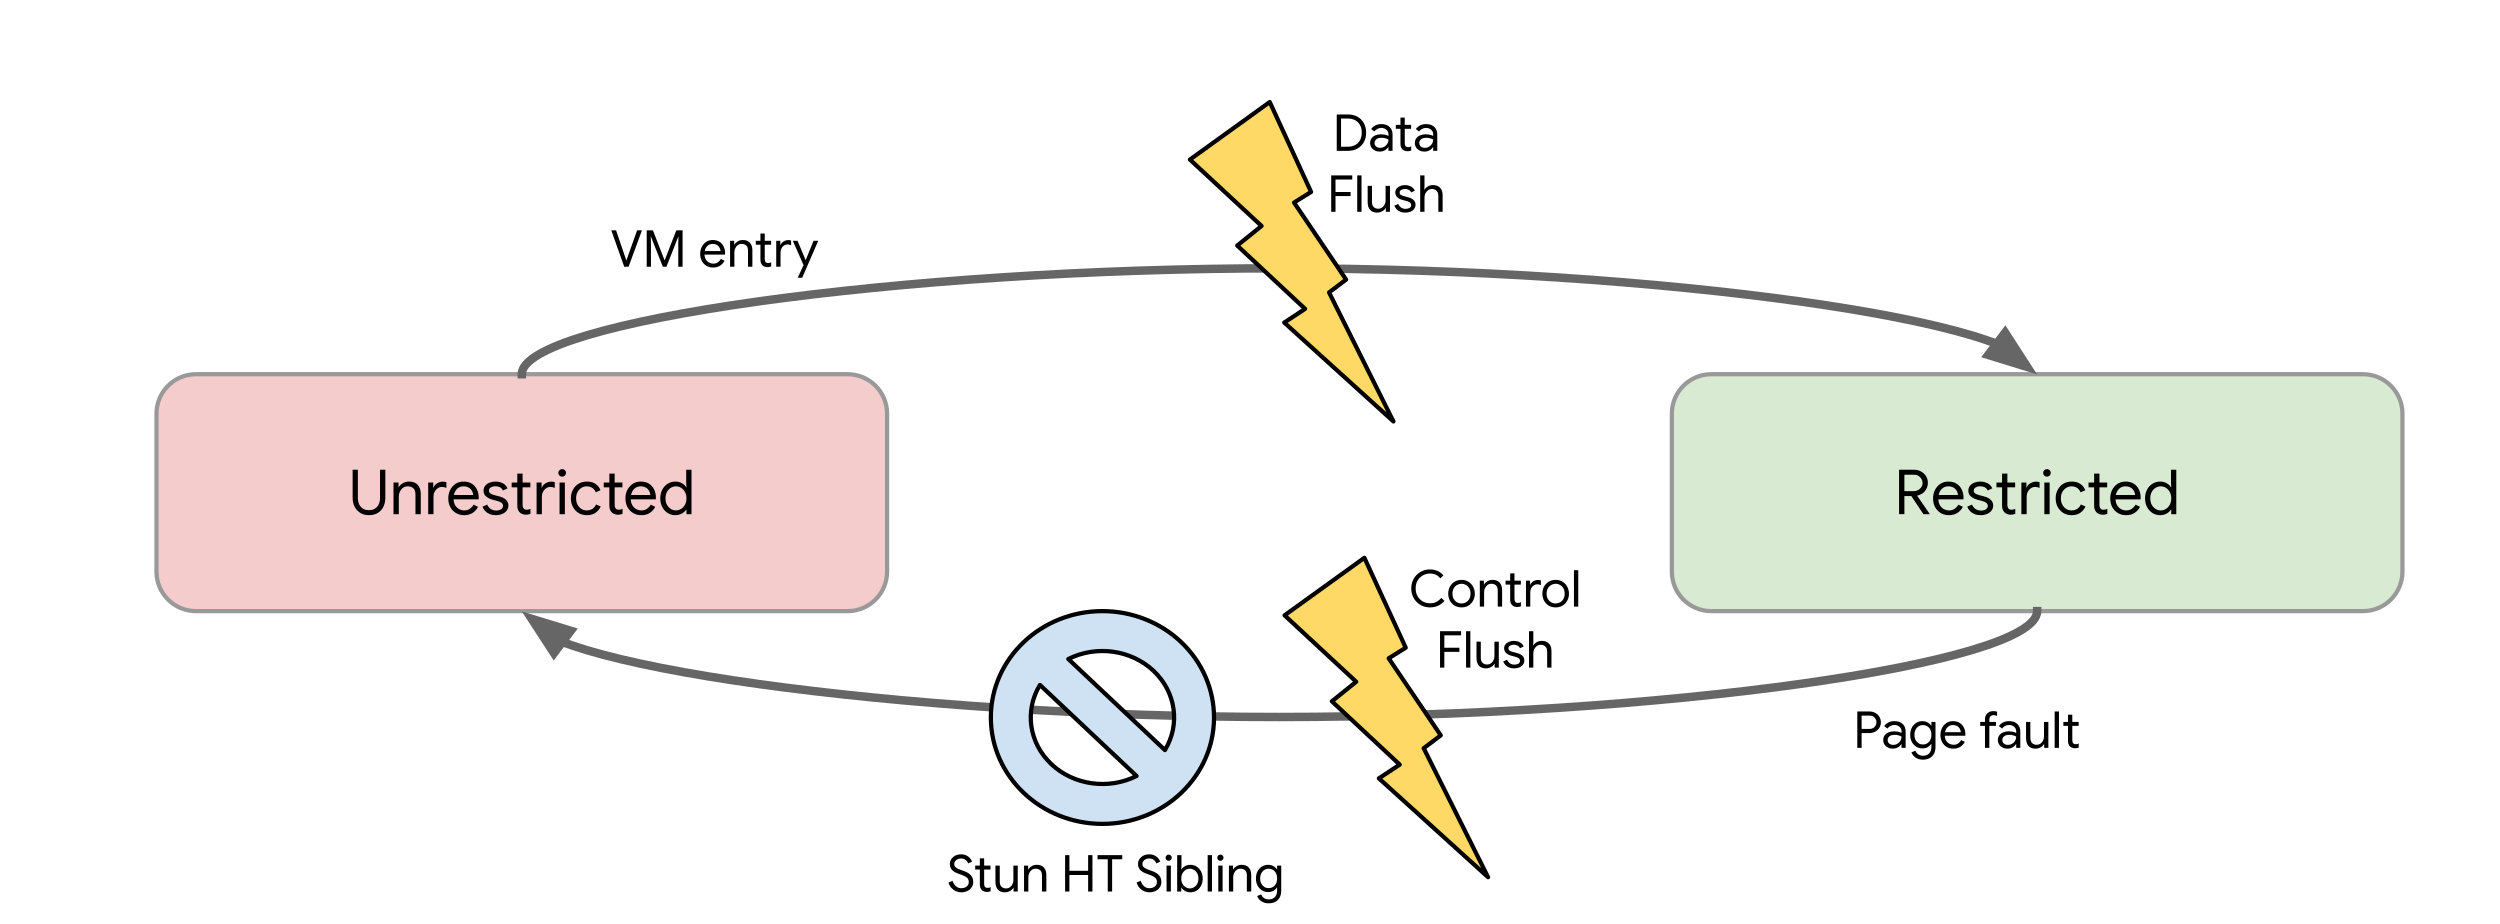 <?xml version="1.0"?>
<svg xmlns:xlink="http://www.w3.org/1999/xlink" xmlns="http://www.w3.org/2000/svg" version="1.1" viewBox="0.0 0.0 590.273 218.144" fill="none" stroke="none" stroke-linecap="square" stroke-miterlimit="10">
  <clipPath id="p.0">
    <path d="m0 0l590.273 0l0 218.144l-590.273 0l0 -218.144z" clip-rule="nonzero"/>
  </clipPath>
  <g clip-path="url(#p.0)">
    <path fill="#000000" fill-opacity="0.0" d="m0 0l590.273 0l0 218.144l-590.273 0z" fill-rule="evenodd"/>
    <path fill="#d9ead3" d="m394.738 97.677l0 0c0 -5.149 4.174 -9.323 9.323 -9.323l153.858 0c2.473 0 4.844 0.982 6.592 2.731c1.748 1.748 2.731 4.12 2.731 6.592l0 37.291c0 5.149 -4.174 9.323 -9.323 9.323l-153.858 0c-5.149 0 -9.323 -4.174 -9.323 -9.323z" fill-rule="evenodd"/>
    <path stroke="#999999" stroke-width="1.0" stroke-linejoin="round" stroke-linecap="butt" d="m394.738 97.677l0 0c0 -5.149 4.174 -9.323 9.323 -9.323l153.858 0c2.473 0 4.844 0.982 6.592 2.731c1.748 1.748 2.731 4.12 2.731 6.592l0 37.291c0 5.149 -4.174 9.323 -9.323 9.323l-153.858 0c-5.149 0 -9.323 -4.174 -9.323 -9.323z" fill-rule="evenodd"/>
    <path fill="#000000" d="m448.392 121.403l0 -10.5l3.547 0q0.875 0 1.609 0.406q0.75 0.391 1.188 1.094q0.453 0.688 0.453 1.609q0 0.562 -0.203 1.109q-0.203 0.547 -0.641 1.0q-0.422 0.453 -1.094 0.734q-0.672 0.266 -1.594 0.266l-2.609 0l0 -1.156l2.812 0q0.547 0 1.016 -0.25q0.469 -0.25 0.766 -0.688q0.297 -0.438 0.297 -1.016q0 -0.469 -0.25 -0.906q-0.234 -0.438 -0.688 -0.719q-0.438 -0.297 -1.047 -0.297l-2.312 0l0 9.312l-1.25 0zm2.531 -4.812l1.375 -0.062l3.312 4.812l0 0.062l-1.469 0l-3.219 -4.812zm9.209 5.047q-1.078 0 -1.922 -0.516q-0.844 -0.516 -1.328 -1.406q-0.469 -0.891 -0.469 -2.031q0 -1.078 0.438 -1.984q0.453 -0.906 1.266 -1.453q0.812 -0.547 1.922 -0.547q1.109 0 1.906 0.484q0.797 0.484 1.219 1.359q0.438 0.859 0.438 1.969q0 0.109 -0.016 0.219q0 0.094 0 0.172l-6.438 0l0 -1.031l5.141 0q-0.016 -0.312 -0.141 -0.672q-0.125 -0.359 -0.406 -0.672q-0.266 -0.312 -0.688 -0.5q-0.406 -0.203 -1.016 -0.203q-0.734 0 -1.281 0.375q-0.531 0.375 -0.812 1.016q-0.281 0.641 -0.281 1.469q0 0.953 0.359 1.578q0.359 0.625 0.938 0.938q0.594 0.312 1.219 0.312q0.812 0 1.344 -0.391q0.547 -0.391 0.875 -0.969l1.047 0.516q-0.438 0.859 -1.266 1.422q-0.812 0.547 -2.047 0.547zm7.503 0q-0.828 0 -1.469 -0.266q-0.641 -0.281 -1.062 -0.734q-0.406 -0.469 -0.625 -1.0l1.125 -0.5q0.281 0.672 0.844 1.047q0.562 0.359 1.281 0.359q0.688 0 1.141 -0.281q0.469 -0.281 0.469 -0.828q0 -0.328 -0.188 -0.547q-0.188 -0.234 -0.562 -0.391q-0.359 -0.172 -0.891 -0.297l-0.906 -0.234q-0.531 -0.156 -1.0 -0.422q-0.469 -0.266 -0.766 -0.672q-0.281 -0.422 -0.281 -1.031q0 -0.672 0.391 -1.156q0.406 -0.484 1.047 -0.734q0.656 -0.25 1.375 -0.25q0.656 0 1.219 0.188q0.562 0.172 0.984 0.531q0.422 0.359 0.641 0.891l-1.078 0.5q-0.281 -0.562 -0.75 -0.781q-0.469 -0.219 -1.031 -0.219q-0.625 0 -1.078 0.281q-0.453 0.266 -0.453 0.734q0 0.469 0.375 0.703q0.375 0.234 0.922 0.375l1.078 0.281q1.094 0.281 1.656 0.828q0.562 0.547 0.562 1.344q0 0.703 -0.406 1.219q-0.391 0.5 -1.062 0.781q-0.672 0.281 -1.5 0.281zm3.747 -6.578l0 -1.125l1.406 0l0 1.125l-1.406 0zm3.406 6.469q-0.938 0 -1.516 -0.562q-0.562 -0.578 -0.562 -1.531l0 -7.609l1.25 0l0 7.312q0 0.625 0.25 0.922q0.25 0.297 0.766 0.297q0.234 0 0.438 -0.062q0.219 -0.062 0.406 -0.188l0 1.219q-0.234 0.094 -0.484 0.141q-0.25 0.062 -0.547 0.062zm-0.906 -6.469l0 -1.125l1.906 0l0 1.125l-1.906 0zm3.382 6.344l0 -7.469l1.188 0l0 1.203l0.062 0q0.141 -0.438 0.484 -0.75q0.344 -0.312 0.797 -0.484q0.453 -0.188 0.891 -0.188q0.328 0 0.516 0.031q0.203 0.031 0.359 0.109l0 1.344q-0.234 -0.109 -0.516 -0.172q-0.266 -0.062 -0.547 -0.062q-0.531 0 -0.984 0.312q-0.453 0.312 -0.734 0.828q-0.266 0.5 -0.266 1.125l0 4.172l-1.25 0zm5.423 0l0 -7.469l1.25 0l0 7.469l-1.25 0zm0.625 -8.859q-0.375 0 -0.641 -0.25q-0.266 -0.266 -0.266 -0.641q0 -0.375 0.266 -0.625q0.266 -0.266 0.641 -0.266q0.375 0 0.625 0.266q0.266 0.25 0.266 0.625q0 0.375 -0.266 0.641q-0.25 0.25 -0.625 0.25zm5.829 9.094q-1.109 0 -1.969 -0.516q-0.844 -0.531 -1.328 -1.422q-0.484 -0.906 -0.484 -2.031q0 -1.141 0.484 -2.031q0.484 -0.906 1.328 -1.422q0.859 -0.516 1.969 -0.516q1.266 0 2.078 0.578q0.812 0.578 1.141 1.484l-1.125 0.469q-0.281 -0.688 -0.828 -1.047q-0.547 -0.359 -1.328 -0.359q-0.656 0 -1.219 0.359q-0.562 0.344 -0.922 0.984q-0.344 0.625 -0.344 1.5q0 0.844 0.344 1.5q0.359 0.641 0.922 1.0q0.562 0.344 1.219 0.344q0.797 0 1.359 -0.359q0.578 -0.375 0.859 -1.047l1.109 0.469q-0.359 0.859 -1.188 1.469q-0.812 0.594 -2.078 0.594zm3.977 -6.578l0 -1.125l1.406 0l0 1.125l-1.406 0zm3.406 6.469q-0.938 0 -1.516 -0.562q-0.562 -0.578 -0.562 -1.531l0 -7.609l1.25 0l0 7.312q0 0.625 0.25 0.922q0.25 0.297 0.766 0.297q0.234 0 0.438 -0.062q0.219 -0.062 0.406 -0.188l0 1.219q-0.234 0.094 -0.484 0.141q-0.25 0.062 -0.547 0.062zm-0.906 -6.469l0 -1.125l1.906 0l0 1.125l-1.906 0zm6.343 6.578q-1.078 0 -1.922 -0.516q-0.844 -0.516 -1.328 -1.406q-0.469 -0.891 -0.469 -2.031q0 -1.078 0.438 -1.984q0.453 -0.906 1.266 -1.453q0.812 -0.547 1.922 -0.547q1.109 0 1.906 0.484q0.797 0.484 1.219 1.359q0.438 0.859 0.438 1.969q0 0.109 -0.016 0.219q0 0.094 0 0.172l-6.438 0l0 -1.031l5.141 0q-0.016 -0.312 -0.141 -0.672q-0.125 -0.359 -0.406 -0.672q-0.266 -0.312 -0.688 -0.5q-0.406 -0.203 -1.016 -0.203q-0.734 0 -1.281 0.375q-0.531 0.375 -0.812 1.016q-0.281 0.641 -0.281 1.469q0 0.953 0.359 1.578q0.359 0.625 0.938 0.938q0.594 0.312 1.219 0.312q0.812 0 1.344 -0.391q0.547 -0.391 0.875 -0.969l1.047 0.516q-0.438 0.859 -1.266 1.422q-0.812 0.547 -2.047 0.547zm8.082 0q-1.016 0 -1.828 -0.516q-0.812 -0.516 -1.281 -1.406q-0.469 -0.891 -0.469 -2.047q0 -1.156 0.469 -2.047q0.469 -0.906 1.281 -1.406q0.812 -0.516 1.828 -0.516q0.594 0 1.094 0.188q0.5 0.188 0.875 0.5q0.375 0.297 0.578 0.656l0.062 0l-0.062 -1.047l0 -3.094l1.25 0l0 10.5l-1.188 0l0 -1.094l-0.062 0q-0.203 0.328 -0.578 0.641q-0.375 0.312 -0.875 0.5q-0.5 0.188 -1.094 0.188zm0.125 -1.125q0.641 0 1.203 -0.344q0.578 -0.344 0.922 -0.984q0.359 -0.641 0.359 -1.516q0 -0.875 -0.359 -1.516q-0.344 -0.641 -0.922 -0.984q-0.562 -0.344 -1.203 -0.344q-0.641 0 -1.203 0.344q-0.562 0.344 -0.922 0.984q-0.344 0.641 -0.344 1.516q0 0.859 0.344 1.516q0.359 0.641 0.922 0.984q0.562 0.344 1.203 0.344z" fill-rule="nonzero"/>
    <path fill="#f4cccc" d="m36.946 97.677l0 0c0 -5.149 4.174 -9.323 9.323 -9.323l153.858 0c2.473 0 4.844 0.982 6.592 2.731c1.748 1.748 2.731 4.12 2.731 6.592l0 37.291c0 5.149 -4.174 9.323 -9.323 9.323l-153.858 0c-5.149 0 -9.323 -4.174 -9.323 -9.323z" fill-rule="evenodd"/>
    <path stroke="#999999" stroke-width="1.0" stroke-linejoin="round" stroke-linecap="butt" d="m36.946 97.677l0 0c0 -5.149 4.174 -9.323 9.323 -9.323l153.858 0c2.473 0 4.844 0.982 6.592 2.731c1.748 1.748 2.731 4.12 2.731 6.592l0 37.291c0 5.149 -4.174 9.323 -9.323 9.323l-153.858 0c-5.149 0 -9.323 -4.174 -9.323 -9.323z" fill-rule="evenodd"/>
    <path fill="#000000" d="m87.102 121.637q-1.141 0 -2.0 -0.516q-0.859 -0.531 -1.359 -1.453q-0.484 -0.938 -0.484 -2.156l0 -6.609l1.234 0l0 6.672q0 0.828 0.297 1.484q0.297 0.641 0.875 1.016q0.578 0.375 1.438 0.375q0.875 0 1.453 -0.375q0.594 -0.375 0.875 -1.016q0.297 -0.656 0.297 -1.484l0 -6.672l1.25 0l0 6.609q0 1.219 -0.469 2.156q-0.453 0.922 -1.328 1.453q-0.859 0.516 -2.078 0.516zm5.807 -0.234l0 -7.469l1.188 0l0 1.094l0.062 0q0.297 -0.547 0.953 -0.938q0.672 -0.391 1.469 -0.391q1.375 0 2.062 0.797q0.703 0.797 0.703 2.109l0 4.797l-1.25 0l0 -4.609q0 -1.078 -0.516 -1.516q-0.516 -0.453 -1.344 -0.453q-0.609 0 -1.078 0.344q-0.469 0.344 -0.734 0.891q-0.266 0.531 -0.266 1.141l0 4.203l-1.25 0zm8.193 0l0 -7.469l1.188 0l0 1.203l0.062 0q0.141 -0.438 0.484 -0.75q0.344 -0.312 0.797 -0.484q0.453 -0.188 0.891 -0.188q0.328 0 0.516 0.031q0.203 0.031 0.359 0.109l0 1.344q-0.234 -0.109 -0.516 -0.172q-0.266 -0.062 -0.547 -0.062q-0.531 0 -0.984 0.312q-0.453 0.312 -0.734 0.828q-0.266 0.5 -0.266 1.125l0 4.172l-1.25 0zm8.458 0.234q-1.078 0 -1.922 -0.516q-0.844 -0.516 -1.328 -1.406q-0.469 -0.891 -0.469 -2.031q0 -1.078 0.438 -1.984q0.453 -0.906 1.266 -1.453q0.812 -0.547 1.922 -0.547q1.109 0 1.906 0.484q0.797 0.484 1.219 1.359q0.438 0.859 0.438 1.969q0 0.109 -0.016 0.219q0 0.094 0 0.172l-6.438 0l0 -1.031l5.141 0q-0.016 -0.312 -0.141 -0.672q-0.125 -0.359 -0.406 -0.672q-0.266 -0.312 -0.688 -0.5q-0.406 -0.203 -1.016 -0.203q-0.734 0 -1.281 0.375q-0.531 0.375 -0.812 1.016q-0.281 0.641 -0.281 1.469q0 0.953 0.359 1.578q0.359 0.625 0.938 0.938q0.594 0.312 1.219 0.312q0.812 0 1.344 -0.391q0.547 -0.391 0.875 -0.969l1.047 0.516q-0.438 0.859 -1.266 1.422q-0.812 0.547 -2.047 0.547zm7.503 0q-0.828 0 -1.469 -0.266q-0.641 -0.281 -1.062 -0.734q-0.406 -0.469 -0.625 -1.0l1.125 -0.5q0.281 0.672 0.844 1.047q0.562 0.359 1.281 0.359q0.688 0 1.141 -0.281q0.469 -0.281 0.469 -0.828q0 -0.328 -0.188 -0.547q-0.188 -0.234 -0.562 -0.391q-0.359 -0.172 -0.891 -0.297l-0.906 -0.234q-0.531 -0.156 -1.0 -0.422q-0.469 -0.266 -0.766 -0.672q-0.281 -0.422 -0.281 -1.031q0 -0.672 0.391 -1.156q0.406 -0.484 1.047 -0.734q0.656 -0.25 1.375 -0.25q0.656 0 1.219 0.188q0.562 0.172 0.984 0.531q0.422 0.359 0.641 0.891l-1.078 0.5q-0.281 -0.562 -0.75 -0.781q-0.469 -0.219 -1.031 -0.219q-0.625 0 -1.078 0.281q-0.453 0.266 -0.453 0.734q0 0.469 0.375 0.703q0.375 0.234 0.922 0.375l1.078 0.281q1.094 0.281 1.656 0.828q0.562 0.547 0.562 1.344q0 0.703 -0.406 1.219q-0.391 0.5 -1.062 0.781q-0.672 0.281 -1.5 0.281zm3.747 -6.578l0 -1.125l1.406 0l0 1.125l-1.406 0zm3.406 6.469q-0.938 0 -1.516 -0.562q-0.562 -0.578 -0.562 -1.531l0 -7.609l1.25 0l0 7.312q0 0.625 0.25 0.922q0.25 0.297 0.766 0.297q0.234 0 0.438 -0.062q0.219 -0.062 0.406 -0.188l0 1.219q-0.234 0.094 -0.484 0.141q-0.25 0.062 -0.547 0.062zm-0.906 -6.469l0 -1.125l1.906 0l0 1.125l-1.906 0zm3.382 6.344l0 -7.469l1.188 0l0 1.203l0.062 0q0.141 -0.438 0.484 -0.75q0.344 -0.312 0.797 -0.484q0.453 -0.188 0.891 -0.188q0.328 0 0.516 0.031q0.203 0.031 0.359 0.109l0 1.344q-0.234 -0.109 -0.516 -0.172q-0.266 -0.062 -0.547 -0.062q-0.531 0 -0.984 0.312q-0.453 0.312 -0.734 0.828q-0.266 0.5 -0.266 1.125l0 4.172l-1.25 0zm5.423 0l0 -7.469l1.25 0l0 7.469l-1.25 0zm0.625 -8.859q-0.375 0 -0.641 -0.25q-0.266 -0.266 -0.266 -0.641q0 -0.375 0.266 -0.625q0.266 -0.266 0.641 -0.266q0.375 0 0.625 0.266q0.266 0.25 0.266 0.625q0 0.375 -0.266 0.641q-0.25 0.25 -0.625 0.25zm5.829 9.094q-1.109 0 -1.969 -0.516q-0.844 -0.531 -1.328 -1.422q-0.484 -0.906 -0.484 -2.031q0 -1.141 0.484 -2.031q0.484 -0.906 1.328 -1.422q0.859 -0.516 1.969 -0.516q1.266 0 2.078 0.578q0.812 0.578 1.141 1.484l-1.125 0.469q-0.281 -0.688 -0.828 -1.047q-0.547 -0.359 -1.328 -0.359q-0.656 0 -1.219 0.359q-0.562 0.344 -0.922 0.984q-0.344 0.625 -0.344 1.5q0 0.844 0.344 1.5q0.359 0.641 0.922 1.0q0.562 0.344 1.219 0.344q0.797 0 1.359 -0.359q0.578 -0.375 0.859 -1.047l1.109 0.469q-0.359 0.859 -1.188 1.469q-0.812 0.594 -2.078 0.594zm3.977 -6.578l0 -1.125l1.406 0l0 1.125l-1.406 0zm3.406 6.469q-0.938 0 -1.516 -0.562q-0.562 -0.578 -0.562 -1.531l0 -7.609l1.25 0l0 7.312q0 0.625 0.25 0.922q0.25 0.297 0.766 0.297q0.234 0 0.438 -0.062q0.219 -0.062 0.406 -0.188l0 1.219q-0.234 0.094 -0.484 0.141q-0.25 0.062 -0.547 0.062zm-0.906 -6.469l0 -1.125l1.906 0l0 1.125l-1.906 0zm6.343 6.578q-1.078 0 -1.922 -0.516q-0.844 -0.516 -1.328 -1.406q-0.469 -0.891 -0.469 -2.031q0 -1.078 0.438 -1.984q0.453 -0.906 1.266 -1.453q0.812 -0.547 1.922 -0.547q1.109 0 1.906 0.484q0.797 0.484 1.219 1.359q0.438 0.859 0.438 1.969q0 0.109 -0.016 0.219q0 0.094 0 0.172l-6.438 0l0 -1.031l5.141 0q-0.016 -0.312 -0.141 -0.672q-0.125 -0.359 -0.406 -0.672q-0.266 -0.312 -0.688 -0.5q-0.406 -0.203 -1.016 -0.203q-0.734 0 -1.281 0.375q-0.531 0.375 -0.812 1.016q-0.281 0.641 -0.281 1.469q0 0.953 0.359 1.578q0.359 0.625 0.938 0.938q0.594 0.312 1.219 0.312q0.812 0 1.344 -0.391q0.547 -0.391 0.875 -0.969l1.047 0.516q-0.438 0.859 -1.266 1.422q-0.812 0.547 -2.047 0.547zm8.082 0q-1.016 0 -1.828 -0.516q-0.812 -0.516 -1.281 -1.406q-0.469 -0.891 -0.469 -2.047q0 -1.156 0.469 -2.047q0.469 -0.906 1.281 -1.406q0.812 -0.516 1.828 -0.516q0.594 0 1.094 0.188q0.5 0.188 0.875 0.5q0.375 0.297 0.578 0.656l0.062 0l-0.062 -1.047l0 -3.094l1.25 0l0 10.5l-1.188 0l0 -1.094l-0.062 0q-0.203 0.328 -0.578 0.641q-0.375 0.312 -0.875 0.5q-0.5 0.188 -1.094 0.188zm0.125 -1.125q0.641 0 1.203 -0.344q0.578 -0.344 0.922 -0.984q0.359 -0.641 0.359 -1.516q0 -0.875 -0.359 -1.516q-0.344 -0.641 -0.922 -0.984q-0.562 -0.344 -1.203 -0.344q-0.641 0 -1.203 0.344q-0.562 0.344 -0.922 0.984q-0.344 0.641 -0.344 1.516q0 0.859 0.344 1.516q0.359 0.641 0.922 0.984q0.562 0.344 1.203 0.344z" fill-rule="nonzero"/>
    <path fill="#000000" fill-opacity="0.0" d="m135.147 42.459l94.047 0l0 33.921l-94.047 0z" fill-rule="evenodd"/>
    <path fill="#000000" d="m147.381 62.979l-3.047 -8.594l1.125 0l2.125 6.234l0.281 0.844l0.047 0l0.297 -0.844l2.219 -6.234l1.141 0l-3.156 8.594l-1.031 0zm5.315 0l0 -8.594l1.469 0l2.734 7.047l0.047 0l2.734 -7.047l1.484 0l0 8.594l-1.016 0l0 -5.453l0.047 -1.641l-0.047 0l-2.797 7.094l-0.844 0l-2.812 -7.094l-0.047 0l0.047 1.641l0 5.453l-1.0 0zm15.668 0.188q-0.891 0 -1.578 -0.406q-0.688 -0.422 -1.078 -1.156q-0.391 -0.734 -0.391 -1.672q0 -0.875 0.359 -1.609q0.375 -0.75 1.031 -1.203q0.672 -0.453 1.578 -0.453q0.906 0 1.562 0.406q0.656 0.391 1.0 1.109q0.359 0.703 0.359 1.609q0 0.094 -0.016 0.188q0 0.078 -0.016 0.125l-5.266 0l0 -0.828l4.219 0q-0.016 -0.25 -0.125 -0.547q-0.094 -0.297 -0.312 -0.547q-0.219 -0.266 -0.562 -0.422q-0.344 -0.172 -0.844 -0.172q-0.609 0 -1.047 0.312q-0.438 0.297 -0.672 0.828q-0.234 0.531 -0.234 1.203q0 0.781 0.297 1.297q0.312 0.516 0.781 0.766q0.469 0.25 0.984 0.25q0.672 0 1.109 -0.312q0.438 -0.328 0.703 -0.797l0.875 0.422q-0.375 0.703 -1.047 1.156q-0.672 0.453 -1.672 0.453zm4.013 -0.188l0 -6.125l0.969 0l0 0.906l0.047 0q0.234 -0.438 0.781 -0.766q0.547 -0.328 1.203 -0.328q1.125 0 1.688 0.656q0.578 0.656 0.578 1.734l0 3.922l-1.031 0l0 -3.766q0 -0.891 -0.422 -1.25q-0.422 -0.375 -1.094 -0.375q-0.5 0 -0.891 0.281q-0.375 0.281 -0.594 0.734q-0.219 0.438 -0.219 0.938l0 3.438l-1.016 0zm6.075 -5.203l0 -0.922l1.141 0l0 0.922l-1.141 0zm2.797 5.297q-0.781 0 -1.25 -0.453q-0.453 -0.469 -0.453 -1.25l0 -6.234l1.016 0l0 5.984q0 0.516 0.203 0.766q0.219 0.234 0.641 0.234q0.188 0 0.344 -0.047q0.172 -0.047 0.328 -0.156l0 1.0q-0.188 0.078 -0.391 0.109q-0.203 0.047 -0.438 0.047zm-0.75 -5.297l0 -0.922l1.562 0l0 0.922l-1.562 0zm2.774 5.203l0 -6.125l0.969 0l0 0.984l0.047 0q0.125 -0.344 0.406 -0.594q0.281 -0.266 0.641 -0.406q0.375 -0.156 0.734 -0.156q0.266 0 0.422 0.031q0.156 0.031 0.297 0.078l0 1.109q-0.203 -0.094 -0.422 -0.141q-0.219 -0.047 -0.453 -0.047q-0.438 0 -0.812 0.25q-0.375 0.25 -0.594 0.672q-0.219 0.422 -0.219 0.922l0 3.422l-1.016 0zm6.276 2.281q-0.031 0.078 -0.078 0.172q-0.047 0.109 -0.062 0.141l-1.047 0q0.062 -0.156 0.141 -0.344q0.094 -0.188 0.219 -0.453q0.062 -0.156 0.125 -0.297q0.062 -0.125 0.141 -0.281q0.078 -0.156 0.188 -0.406l0.844 -1.828l0.219 -0.562l1.844 -4.547l1.109 0l-3.172 7.312q-0.047 0.109 -0.156 0.344q-0.094 0.234 -0.188 0.453q-0.078 0.219 -0.125 0.297zm0.234 -2.531l-2.594 -5.875l1.109 0l1.922 4.547l0.094 0l-0.531 1.328z" fill-rule="nonzero"/>
    <path fill="#000000" fill-opacity="0.0" d="m123.198 88.354c0 -12.5 89.449 -25.008 178.898 -25.0c89.449 0.008 178.898 12.531 178.898 25.063" fill-rule="evenodd"/>
    <path stroke="#666666" stroke-width="2.0" stroke-linejoin="round" stroke-linecap="butt" d="m123.198 88.354c0 -12.5 89.449 -25.008 178.898 -25.0c44.724 0.004 89.449 3.137 122.992 7.835c16.772 2.349 30.748 5.09 40.531 8.026c1.223 0.367 2.38 0.737 3.47 1.11c0.545 0.186 1.072 0.373 1.582 0.561c0.255 0.094 0.506 0.188 0.752 0.282l0.005 0.002" fill-rule="evenodd"/>
    <path fill="#666666" stroke="#666666" stroke-width="2.0" stroke-linecap="butt" d="m469.434 83.804l9.229 2.848l-5.24 -8.114z" fill-rule="evenodd"/>
    <path fill="#ffd966" d="m299.798 24.094l9.761 21.226l-4.026 2.503l12.294 18.189l-4.026 3.037l15.199 30.453l-25.776 -23.338l4.916 -3.24l-16.016 -14.949l5.739 -4.619l-16.91 -15.682z" fill-rule="evenodd"/>
    <path stroke="#000000" stroke-width="1.0" stroke-linejoin="round" stroke-linecap="butt" d="m299.798 24.094l9.761 21.226l-4.026 2.503l12.294 18.189l-4.026 3.037l15.199 30.453l-25.776 -23.338l4.916 -3.24l-16.016 -14.949l5.739 -4.619l-16.91 -15.682z" fill-rule="evenodd"/>
    <path fill="#000000" fill-opacity="0.0" d="m303.304 24.094l48.063 0l0 29.102l-48.063 0z" fill-rule="evenodd"/>
    <path fill="#000000" d="m315.617 35.614l0 -8.594l2.594 0q1.344 0 2.312 0.547q0.969 0.547 1.5 1.516q0.531 0.969 0.531 2.234q0 1.266 -0.531 2.234q-0.531 0.953 -1.5 1.516q-0.969 0.547 -2.312 0.547l-2.594 0zm1.016 -0.969l1.578 0q1.0 0 1.734 -0.391q0.75 -0.391 1.156 -1.125q0.422 -0.75 0.422 -1.812q0 -1.062 -0.422 -1.797q-0.406 -0.75 -1.156 -1.141q-0.734 -0.391 -1.734 -0.391l-1.578 0l0 6.656zm9.162 1.156q-0.672 0 -1.188 -0.266q-0.516 -0.266 -0.812 -0.719q-0.297 -0.469 -0.297 -1.047q0 -0.672 0.344 -1.125q0.344 -0.469 0.938 -0.703q0.594 -0.234 1.297 -0.234q0.406 0 0.75 0.062q0.359 0.062 0.609 0.156q0.266 0.094 0.391 0.172l0 -0.375q0 -0.688 -0.5 -1.094q-0.484 -0.422 -1.188 -0.422q-0.5 0 -0.938 0.234q-0.438 0.219 -0.703 0.609l-0.766 -0.578q0.25 -0.359 0.609 -0.625q0.359 -0.266 0.812 -0.406q0.469 -0.141 0.984 -0.141q1.25 0 1.953 0.672q0.703 0.656 0.703 1.766l0 3.875l-0.969 0l0 -0.875l-0.047 0q-0.156 0.266 -0.453 0.516q-0.281 0.234 -0.672 0.391q-0.391 0.156 -0.859 0.156zm0.094 -0.891q0.531 0 0.969 -0.266q0.438 -0.266 0.703 -0.703q0.266 -0.453 0.266 -0.984q-0.281 -0.188 -0.703 -0.297q-0.406 -0.125 -0.891 -0.125q-0.875 0 -1.281 0.359q-0.406 0.359 -0.406 0.875q0 0.516 0.375 0.828q0.391 0.312 0.969 0.312zm3.676 -4.5l0 -0.922l1.141 0l0 0.922l-1.141 0zm2.797 5.297q-0.781 0 -1.25 -0.453q-0.453 -0.469 -0.453 -1.25l0 -6.234l1.016 0l0 5.984q0 0.516 0.203 0.766q0.219 0.234 0.641 0.234q0.188 0 0.344 -0.047q0.172 -0.047 0.328 -0.156l0 1.0q-0.188 0.078 -0.391 0.109q-0.203 0.047 -0.438 0.047zm-0.75 -5.297l0 -0.922l1.562 0l0 0.922l-1.562 0zm4.743 5.391q-0.672 0 -1.188 -0.266q-0.516 -0.266 -0.812 -0.719q-0.297 -0.469 -0.297 -1.047q0 -0.672 0.344 -1.125q0.344 -0.469 0.938 -0.703q0.594 -0.234 1.297 -0.234q0.406 0 0.75 0.062q0.359 0.062 0.609 0.156q0.266 0.094 0.391 0.172l0 -0.375q0 -0.688 -0.5 -1.094q-0.484 -0.422 -1.188 -0.422q-0.5 0 -0.938 0.234q-0.438 0.219 -0.703 0.609l-0.766 -0.578q0.25 -0.359 0.609 -0.625q0.359 -0.266 0.812 -0.406q0.469 -0.141 0.984 -0.141q1.25 0 1.953 0.672q0.703 0.656 0.703 1.766l0 3.875l-0.969 0l0 -0.875l-0.047 0q-0.156 0.266 -0.453 0.516q-0.281 0.234 -0.672 0.391q-0.391 0.156 -0.859 0.156zm0.094 -0.891q0.531 0 0.969 -0.266q0.438 -0.266 0.703 -0.703q0.266 -0.453 0.266 -0.984q-0.281 -0.188 -0.703 -0.297q-0.406 -0.125 -0.891 -0.125q-0.875 0 -1.281 0.359q-0.406 0.359 -0.406 0.875q0 0.516 0.375 0.828q0.391 0.312 0.969 0.312z" fill-rule="nonzero"/>
    <path fill="#000000" d="m314.309 50.014l0 -8.594l4.969 0l0 0.969l-3.953 0l0 7.625l-1.016 0zm0.531 -3.719l0 -0.969l4.047 0l0 0.969l-4.047 0zm5.614 3.719l0 -8.594l1.016 0l0 8.594l-1.016 0zm4.727 0.188q-1.125 0 -1.703 -0.656q-0.562 -0.656 -0.562 -1.797l0 -3.859l1.016 0l0 3.703q0 0.906 0.422 1.297q0.422 0.391 1.047 0.391q0.531 0 0.922 -0.281q0.406 -0.281 0.609 -0.719q0.219 -0.453 0.219 -0.922l0 -3.469l1.031 0l0 6.125l-0.984 0l0 -0.891l-0.047 0q-0.156 0.297 -0.469 0.547q-0.297 0.234 -0.688 0.375q-0.391 0.156 -0.812 0.156zm6.614 0q-0.672 0 -1.203 -0.219q-0.516 -0.219 -0.859 -0.594q-0.344 -0.391 -0.516 -0.828l0.922 -0.406q0.234 0.547 0.688 0.859q0.453 0.297 1.047 0.297q0.562 0 0.938 -0.219q0.375 -0.234 0.375 -0.688q0 -0.281 -0.156 -0.453q-0.156 -0.188 -0.453 -0.312q-0.297 -0.141 -0.734 -0.25l-0.734 -0.188q-0.438 -0.125 -0.828 -0.344q-0.375 -0.219 -0.609 -0.562q-0.234 -0.344 -0.234 -0.828q0 -0.547 0.312 -0.938q0.328 -0.406 0.859 -0.609q0.531 -0.219 1.125 -0.219q0.531 0 0.984 0.156q0.469 0.141 0.812 0.438q0.359 0.297 0.531 0.734l-0.875 0.406q-0.234 -0.469 -0.625 -0.641q-0.375 -0.188 -0.844 -0.188q-0.5 0 -0.875 0.234q-0.375 0.219 -0.375 0.594q0 0.391 0.297 0.594q0.312 0.188 0.766 0.297l0.875 0.234q0.906 0.219 1.359 0.672q0.453 0.453 0.453 1.094q0 0.578 -0.328 1.0q-0.312 0.422 -0.875 0.656q-0.547 0.219 -1.219 0.219zm3.527 -0.188l0 -8.594l1.016 0l0 2.531l-0.047 0.844l0.047 0q0.234 -0.453 0.781 -0.766q0.547 -0.328 1.203 -0.328q0.781 0 1.281 0.312q0.516 0.312 0.766 0.844q0.25 0.531 0.25 1.234l0 3.922l-1.016 0l0 -3.766q0 -0.594 -0.219 -0.938q-0.203 -0.359 -0.547 -0.516q-0.344 -0.172 -0.75 -0.172q-0.5 0 -0.906 0.297q-0.391 0.281 -0.625 0.734q-0.219 0.453 -0.219 0.953l0 3.406l-1.016 0z" fill-rule="nonzero"/>
    <path fill="#000000" fill-opacity="0.0" d="m428.575 156.06l94.047 0l0 33.921l-94.047 0z" fill-rule="evenodd"/>
    <path fill="#000000" d="m438.528 176.58l0 -8.594l2.891 0q0.719 0 1.328 0.328q0.609 0.328 0.969 0.906q0.375 0.562 0.375 1.312q0 0.75 -0.375 1.328q-0.359 0.562 -0.969 0.891q-0.609 0.328 -1.328 0.328l-2.359 0l0 -0.969l2.375 0q0.516 0 0.875 -0.234q0.359 -0.234 0.547 -0.594q0.203 -0.359 0.203 -0.75q0 -0.391 -0.203 -0.75q-0.188 -0.359 -0.547 -0.594q-0.359 -0.234 -0.875 -0.234l-1.891 0l0 7.625l-1.016 0zm8.414 0.188q-0.672 0 -1.188 -0.266q-0.516 -0.266 -0.812 -0.719q-0.297 -0.469 -0.297 -1.047q0 -0.672 0.344 -1.125q0.344 -0.469 0.938 -0.703q0.594 -0.234 1.297 -0.234q0.406 0 0.75 0.062q0.359 0.062 0.609 0.156q0.266 0.094 0.391 0.172l0 -0.375q0 -0.688 -0.5 -1.094q-0.484 -0.422 -1.188 -0.422q-0.5 0 -0.938 0.234q-0.438 0.219 -0.703 0.609l-0.766 -0.578q0.25 -0.359 0.609 -0.625q0.359 -0.266 0.812 -0.406q0.469 -0.141 0.984 -0.141q1.25 0 1.953 0.672q0.703 0.656 0.703 1.766l0 3.875l-0.969 0l0 -0.875l-0.047 0q-0.156 0.266 -0.453 0.516q-0.281 0.234 -0.672 0.391q-0.391 0.156 -0.859 0.156zm0.094 -0.891q0.531 0 0.969 -0.266q0.438 -0.266 0.703 -0.703q0.266 -0.453 0.266 -0.984q-0.281 -0.188 -0.703 -0.297q-0.406 -0.125 -0.891 -0.125q-0.875 0 -1.281 0.359q-0.406 0.359 -0.406 0.875q0 0.516 0.375 0.828q0.391 0.312 0.969 0.312zm6.997 3.484q-0.781 0 -1.344 -0.266q-0.562 -0.25 -0.906 -0.656q-0.328 -0.391 -0.484 -0.797l0.938 -0.391q0.203 0.5 0.656 0.844q0.469 0.344 1.141 0.344q0.953 0 1.469 -0.562q0.516 -0.547 0.516 -1.547l0 -0.688l-0.047 0q-0.281 0.453 -0.828 0.766q-0.531 0.297 -1.266 0.297q-0.781 0 -1.438 -0.406q-0.656 -0.422 -1.047 -1.141q-0.375 -0.719 -0.375 -1.672q0 -0.953 0.375 -1.672q0.391 -0.734 1.047 -1.141q0.656 -0.406 1.438 -0.406q0.734 0 1.266 0.312q0.547 0.297 0.828 0.75l0.047 0l0 -0.875l0.969 0l0 5.891q0 1.016 -0.391 1.688q-0.391 0.672 -1.062 1.0q-0.656 0.328 -1.5 0.328zm0 -3.578q0.531 0 0.984 -0.266q0.469 -0.281 0.734 -0.797q0.266 -0.516 0.266 -1.234q0 -0.75 -0.266 -1.25q-0.266 -0.516 -0.734 -0.781q-0.453 -0.266 -0.984 -0.266q-0.547 0 -1.0 0.281q-0.453 0.266 -0.734 0.781q-0.281 0.5 -0.281 1.234q0 0.734 0.281 1.25q0.281 0.5 0.734 0.781q0.453 0.266 1.0 0.266zm7.171 0.984q-0.891 0 -1.578 -0.406q-0.688 -0.422 -1.078 -1.156q-0.391 -0.734 -0.391 -1.672q0 -0.875 0.359 -1.609q0.375 -0.75 1.031 -1.203q0.672 -0.453 1.578 -0.453q0.906 0 1.562 0.406q0.656 0.391 1.0 1.109q0.359 0.703 0.359 1.609q0 0.094 -0.016 0.188q0 0.078 -0.016 0.125l-5.266 0l0 -0.828l4.219 0q-0.016 -0.25 -0.125 -0.547q-0.094 -0.297 -0.312 -0.547q-0.219 -0.266 -0.562 -0.422q-0.344 -0.172 -0.844 -0.172q-0.609 0 -1.047 0.312q-0.438 0.297 -0.672 0.828q-0.234 0.531 -0.234 1.203q0 0.781 0.297 1.297q0.312 0.516 0.781 0.766q0.469 0.25 0.984 0.25q0.672 0 1.109 -0.312q0.438 -0.328 0.703 -0.797l0.875 0.422q-0.375 0.703 -1.047 1.156q-0.672 0.453 -1.672 0.453zm6.344 -5.391l0 -0.922l1.188 0l0 0.922l-1.188 0zm1.125 5.203l0 -6.781q0 -0.562 0.25 -0.984q0.25 -0.438 0.688 -0.672q0.453 -0.25 1.062 -0.25q0.219 0 0.438 0.047q0.219 0.031 0.422 0.094l0 1.0q-0.234 -0.094 -0.453 -0.141q-0.203 -0.047 -0.391 -0.047q-0.438 0 -0.719 0.297q-0.266 0.281 -0.266 0.766l0 6.672l-1.031 0zm0.969 -5.203l0 -0.922l1.625 0l0 0.922l-1.625 0zm4.372 5.391q-0.672 0 -1.188 -0.266q-0.516 -0.266 -0.812 -0.719q-0.297 -0.469 -0.297 -1.047q0 -0.672 0.344 -1.125q0.344 -0.469 0.938 -0.703q0.594 -0.234 1.297 -0.234q0.406 0 0.75 0.062q0.359 0.062 0.609 0.156q0.266 0.094 0.391 0.172l0 -0.375q0 -0.688 -0.5 -1.094q-0.484 -0.422 -1.188 -0.422q-0.5 0 -0.938 0.234q-0.438 0.219 -0.703 0.609l-0.766 -0.578q0.25 -0.359 0.609 -0.625q0.359 -0.266 0.812 -0.406q0.469 -0.141 0.984 -0.141q1.25 0 1.953 0.672q0.703 0.656 0.703 1.766l0 3.875l-0.969 0l0 -0.875l-0.047 0q-0.156 0.266 -0.453 0.516q-0.281 0.234 -0.672 0.391q-0.391 0.156 -0.859 0.156zm0.094 -0.891q0.531 0 0.969 -0.266q0.438 -0.266 0.703 -0.703q0.266 -0.453 0.266 -0.984q-0.281 -0.188 -0.703 -0.297q-0.406 -0.125 -0.891 -0.125q-0.875 0 -1.281 0.359q-0.406 0.359 -0.406 0.875q0 0.516 0.375 0.828q0.391 0.312 0.969 0.312zm6.528 0.891q-1.125 0 -1.703 -0.656q-0.562 -0.656 -0.562 -1.797l0 -3.859l1.016 0l0 3.703q0 0.906 0.422 1.297q0.422 0.391 1.047 0.391q0.531 0 0.922 -0.281q0.406 -0.281 0.609 -0.719q0.219 -0.453 0.219 -0.922l0 -3.469l1.031 0l0 6.125l-0.984 0l0 -0.891l-0.047 0q-0.156 0.297 -0.469 0.547q-0.297 0.234 -0.688 0.375q-0.391 0.156 -0.812 0.156zm4.489 -0.188l0 -8.594l1.016 0l0 8.594l-1.016 0zm2.055 -5.203l0 -0.922l1.141 0l0 0.922l-1.141 0zm2.797 5.297q-0.781 0 -1.25 -0.453q-0.453 -0.469 -0.453 -1.25l0 -6.234l1.016 0l0 5.984q0 0.516 0.203 0.766q0.219 0.234 0.641 0.234q0.188 0 0.344 -0.047q0.172 -0.047 0.328 -0.156l0 1.0q-0.188 0.078 -0.391 0.109q-0.203 0.047 -0.438 0.047zm-0.75 -5.297l0 -0.922l1.562 0l0 0.922l-1.562 0z" fill-rule="nonzero"/>
    <path fill="#000000" fill-opacity="0.0" d="m480.99 144.291c0 12.5 -89.449 24.992 -178.898 25.0c-89.449 0.008 -178.898 -12.469 -178.898 -24.937" fill-rule="evenodd"/>
    <path stroke="#666666" stroke-width="2.0" stroke-linejoin="round" stroke-linecap="butt" d="m480.99 144.291c0 12.5 -89.449 24.992 -178.898 25.0c-44.724 0.004 -89.449 -3.113 -122.992 -7.79c-16.772 -2.338 -30.748 -5.067 -40.531 -7.989c-1.223 -0.365 -2.38 -0.734 -3.47 -1.105c-0.545 -0.186 -1.072 -0.372 -1.582 -0.559l-0.737 -0.275" fill-rule="evenodd"/>
    <path fill="#666666" stroke="#666666" stroke-width="2.0" stroke-linecap="butt" d="m134.767 148.935l-9.237 -2.822l5.263 8.099z" fill-rule="evenodd"/>
    <path fill="#cfe2f3" d="m233.95 169.409l0 0c0 -13.872 11.796 -25.118 26.346 -25.118l0 0c6.987 0 13.689 2.646 18.63 7.357c4.941 4.711 7.717 11.099 7.717 17.761l0 0c0 13.872 -11.796 25.118 -26.346 25.118l0 0c-14.551 0 -26.346 -11.246 -26.346 -25.118zm41.104 7.69l0 0c3.692 -6.095 2.595 -13.719 -2.693 -18.702c-5.287 -4.983 -13.49 -6.122 -20.119 -2.796zm-29.514 -15.38l0 0c-3.692 6.095 -2.595 13.719 2.693 18.702c5.287 4.983 13.49 6.122 20.12 2.796z" fill-rule="evenodd"/>
    <path stroke="#000000" stroke-width="1.0" stroke-linejoin="round" stroke-linecap="butt" d="m233.95 169.409l0 0c0 -13.872 11.796 -25.118 26.346 -25.118l0 0c6.987 0 13.689 2.646 18.63 7.357c4.941 4.711 7.717 11.099 7.717 17.761l0 0c0 13.872 -11.796 25.118 -26.346 25.118l0 0c-14.551 0 -26.346 -11.246 -26.346 -25.118zm41.104 7.69l0 0c3.692 -6.095 2.595 -13.719 -2.693 -18.702c-5.287 -4.983 -13.49 -6.122 -20.119 -2.796zm-29.514 -15.38l0 0c-3.692 6.095 -2.595 13.719 2.693 18.702c5.287 4.983 13.49 6.122 20.12 2.796z" fill-rule="evenodd"/>
    <path fill="#ffd966" d="m322.144 131.706l9.761 21.226l-4.026 2.503l12.294 18.189l-4.026 3.037l15.199 30.453l-25.776 -23.338l4.916 -3.24l-16.016 -14.949l5.739 -4.619l-16.91 -15.682z" fill-rule="evenodd"/>
    <path stroke="#000000" stroke-width="1.0" stroke-linejoin="round" stroke-linecap="butt" d="m322.144 131.706l9.761 21.226l-4.026 2.503l12.294 18.189l-4.026 3.037l15.199 30.453l-25.776 -23.338l4.916 -3.24l-16.016 -14.949l5.739 -4.619l-16.91 -15.682z" fill-rule="evenodd"/>
    <path fill="#000000" fill-opacity="0.0" d="m329.0 131.706l48.063 0l0 29.102l-48.063 0z" fill-rule="evenodd"/>
    <path fill="#000000" d="m337.67 143.414q-0.953 0 -1.766 -0.328q-0.812 -0.344 -1.422 -0.953q-0.594 -0.609 -0.938 -1.422q-0.328 -0.828 -0.328 -1.781q0 -0.953 0.328 -1.766q0.344 -0.828 0.938 -1.422q0.609 -0.609 1.422 -0.953q0.812 -0.344 1.766 -0.344q0.656 0 1.219 0.172q0.578 0.156 1.047 0.469q0.484 0.312 0.875 0.766l-0.734 0.703q-0.328 -0.391 -0.688 -0.641q-0.359 -0.266 -0.797 -0.375q-0.422 -0.125 -0.922 -0.125q-0.922 0 -1.703 0.438q-0.781 0.422 -1.25 1.219q-0.469 0.781 -0.469 1.859q0 1.062 0.469 1.859q0.469 0.797 1.25 1.234q0.781 0.422 1.703 0.422q0.828 0 1.484 -0.344q0.656 -0.344 1.156 -0.938l0.75 0.719q-0.375 0.438 -0.906 0.797q-0.516 0.344 -1.141 0.547q-0.625 0.188 -1.344 0.188zm7.41 0q-0.922 0 -1.641 -0.422q-0.703 -0.438 -1.109 -1.172q-0.391 -0.734 -0.391 -1.656q0 -0.906 0.391 -1.641q0.406 -0.75 1.109 -1.172q0.719 -0.438 1.641 -0.438q0.922 0 1.625 0.438q0.719 0.438 1.109 1.188q0.406 0.734 0.406 1.625q0 0.922 -0.406 1.656q-0.391 0.734 -1.109 1.172q-0.703 0.422 -1.625 0.422zm0 -0.922q0.547 0 1.031 -0.266q0.5 -0.281 0.797 -0.797q0.297 -0.531 0.297 -1.266q0 -0.734 -0.297 -1.25q-0.297 -0.531 -0.797 -0.797q-0.484 -0.281 -1.031 -0.281q-0.547 0 -1.047 0.281q-0.484 0.266 -0.797 0.797q-0.297 0.516 -0.297 1.25q0 0.734 0.297 1.266q0.312 0.516 0.797 0.797q0.5 0.266 1.047 0.266zm4.316 0.734l0 -6.125l0.969 0l0 0.906l0.047 0q0.234 -0.438 0.781 -0.766q0.547 -0.328 1.203 -0.328q1.125 0 1.688 0.656q0.578 0.656 0.578 1.734l0 3.922l-1.031 0l0 -3.766q0 -0.891 -0.422 -1.25q-0.422 -0.375 -1.094 -0.375q-0.5 0 -0.891 0.281q-0.375 0.281 -0.594 0.734q-0.219 0.438 -0.219 0.938l0 3.438l-1.016 0zm6.075 -5.203l0 -0.922l1.141 0l0 0.922l-1.141 0zm2.797 5.297q-0.781 0 -1.25 -0.453q-0.453 -0.469 -0.453 -1.25l0 -6.234l1.016 0l0 5.984q0 0.516 0.203 0.766q0.219 0.234 0.641 0.234q0.188 0 0.344 -0.047q0.172 -0.047 0.328 -0.156l0 1.0q-0.188 0.078 -0.391 0.109q-0.203 0.047 -0.438 0.047zm-0.75 -5.297l0 -0.922l1.562 0l0 0.922l-1.562 0zm2.774 5.203l0 -6.125l0.969 0l0 0.984l0.047 0q0.125 -0.344 0.406 -0.594q0.281 -0.266 0.641 -0.406q0.375 -0.156 0.734 -0.156q0.266 0 0.422 0.031q0.156 0.031 0.297 0.078l0 1.109q-0.203 -0.094 -0.422 -0.141q-0.219 -0.047 -0.453 -0.047q-0.438 0 -0.812 0.25q-0.375 0.25 -0.594 0.672q-0.219 0.422 -0.219 0.922l0 3.422l-1.016 0zm7.013 0.188q-0.922 0 -1.641 -0.422q-0.703 -0.438 -1.109 -1.172q-0.391 -0.734 -0.391 -1.656q0 -0.906 0.391 -1.641q0.406 -0.75 1.109 -1.172q0.719 -0.438 1.641 -0.438q0.922 0 1.625 0.438q0.719 0.438 1.109 1.188q0.406 0.734 0.406 1.625q0 0.922 -0.406 1.656q-0.391 0.734 -1.109 1.172q-0.703 0.422 -1.625 0.422zm0 -0.922q0.547 0 1.031 -0.266q0.5 -0.281 0.797 -0.797q0.297 -0.531 0.297 -1.266q0 -0.734 -0.297 -1.25q-0.297 -0.531 -0.797 -0.797q-0.484 -0.281 -1.031 -0.281q-0.547 0 -1.047 0.281q-0.484 0.266 -0.797 0.797q-0.297 0.516 -0.297 1.25q0 0.734 0.297 1.266q0.312 0.516 0.797 0.797q0.5 0.266 1.047 0.266zm4.316 0.734l0 -8.594l1.016 0l0 8.594l-1.016 0z" fill-rule="nonzero"/>
    <path fill="#000000" d="m340.005 157.626l0 -8.594l4.969 0l0 0.969l-3.953 0l0 7.625l-1.016 0zm0.531 -3.719l0 -0.969l4.047 0l0 0.969l-4.047 0zm5.614 3.719l0 -8.594l1.016 0l0 8.594l-1.016 0zm4.727 0.188q-1.125 0 -1.703 -0.656q-0.562 -0.656 -0.562 -1.797l0 -3.859l1.016 0l0 3.703q0 0.906 0.422 1.297q0.422 0.391 1.047 0.391q0.531 0 0.922 -0.281q0.406 -0.281 0.609 -0.719q0.219 -0.453 0.219 -0.922l0 -3.469l1.031 0l0 6.125l-0.984 0l0 -0.891l-0.047 0q-0.156 0.297 -0.469 0.547q-0.297 0.234 -0.688 0.375q-0.391 0.156 -0.812 0.156zm6.614 0q-0.672 0 -1.203 -0.219q-0.516 -0.219 -0.859 -0.594q-0.344 -0.391 -0.516 -0.828l0.922 -0.406q0.234 0.547 0.688 0.859q0.453 0.297 1.047 0.297q0.562 0 0.938 -0.219q0.375 -0.234 0.375 -0.688q0 -0.281 -0.156 -0.453q-0.156 -0.188 -0.453 -0.312q-0.297 -0.141 -0.734 -0.25l-0.734 -0.188q-0.438 -0.125 -0.828 -0.344q-0.375 -0.219 -0.609 -0.562q-0.234 -0.344 -0.234 -0.828q0 -0.547 0.312 -0.938q0.328 -0.406 0.859 -0.609q0.531 -0.219 1.125 -0.219q0.531 0 0.984 0.156q0.469 0.141 0.812 0.438q0.359 0.297 0.531 0.734l-0.875 0.406q-0.234 -0.469 -0.625 -0.641q-0.375 -0.188 -0.844 -0.188q-0.5 0 -0.875 0.234q-0.375 0.219 -0.375 0.594q0 0.391 0.297 0.594q0.312 0.188 0.766 0.297l0.875 0.234q0.906 0.219 1.359 0.672q0.453 0.453 0.453 1.094q0 0.578 -0.328 1.0q-0.312 0.422 -0.875 0.656q-0.547 0.219 -1.219 0.219zm3.527 -0.188l0 -8.594l1.016 0l0 2.531l-0.047 0.844l0.047 0q0.234 -0.453 0.781 -0.766q0.547 -0.328 1.203 -0.328q0.781 0 1.281 0.312q0.516 0.312 0.766 0.844q0.25 0.531 0.25 1.234l0 3.922l-1.016 0l0 -3.766q0 -0.594 -0.219 -0.938q-0.203 -0.359 -0.547 -0.516q-0.344 -0.172 -0.75 -0.172q-0.5 0 -0.906 0.297q-0.391 0.281 -0.625 0.734q-0.219 0.453 -0.219 0.953l0 3.406l-1.016 0z" fill-rule="nonzero"/>
    <path fill="#000000" fill-opacity="0.0" d="m156.231 189.982l214.394 0l0 33.921l-214.394 0z" fill-rule="evenodd"/>
    <path fill="#000000" d="m226.943 210.689q-0.625 0 -1.234 -0.266q-0.609 -0.266 -1.078 -0.781q-0.469 -0.516 -0.688 -1.281l0.969 -0.391q0.219 0.75 0.75 1.25q0.547 0.5 1.312 0.5q0.484 0 0.875 -0.172q0.406 -0.172 0.641 -0.5q0.25 -0.344 0.25 -0.828q0 -0.438 -0.203 -0.734q-0.203 -0.297 -0.625 -0.531q-0.422 -0.234 -1.031 -0.453l-0.547 -0.188q-0.359 -0.125 -0.734 -0.312q-0.359 -0.188 -0.672 -0.453q-0.297 -0.281 -0.484 -0.656q-0.172 -0.375 -0.172 -0.891q0 -0.625 0.328 -1.141q0.344 -0.516 0.922 -0.828q0.594 -0.312 1.359 -0.312q0.812 0 1.359 0.297q0.547 0.281 0.859 0.688q0.312 0.406 0.422 0.734l-0.938 0.422q-0.078 -0.266 -0.281 -0.531q-0.203 -0.266 -0.547 -0.453q-0.344 -0.188 -0.859 -0.188q-0.422 0 -0.797 0.172q-0.359 0.172 -0.578 0.469q-0.219 0.281 -0.219 0.672q0 0.531 0.422 0.844q0.438 0.312 1.172 0.562l0.562 0.203q0.391 0.125 0.781 0.328q0.406 0.188 0.75 0.484q0.359 0.297 0.578 0.734q0.219 0.438 0.219 1.047q0 0.672 -0.266 1.141q-0.266 0.469 -0.688 0.781q-0.406 0.297 -0.906 0.422q-0.5 0.141 -0.984 0.141zm3.313 -5.391l0 -0.922l1.141 0l0 0.922l-1.141 0zm2.797 5.297q-0.781 0 -1.25 -0.453q-0.453 -0.469 -0.453 -1.25l0 -6.234l1.016 0l0 5.984q0 0.516 0.203 0.766q0.219 0.234 0.641 0.234q0.188 0 0.344 -0.047q0.172 -0.047 0.328 -0.156l0 1.0q-0.188 0.078 -0.391 0.109q-0.203 0.047 -0.438 0.047zm-0.75 -5.297l0 -0.922l1.562 0l0 0.922l-1.562 0zm4.993 5.391q-1.125 0 -1.703 -0.656q-0.562 -0.656 -0.562 -1.797l0 -3.859l1.016 0l0 3.703q0 0.906 0.422 1.297q0.422 0.391 1.047 0.391q0.531 0 0.922 -0.281q0.406 -0.281 0.609 -0.719q0.219 -0.453 0.219 -0.922l0 -3.469l1.031 0l0 6.125l-0.984 0l0 -0.891l-0.047 0q-0.156 0.297 -0.469 0.547q-0.297 0.234 -0.688 0.375q-0.391 0.156 -0.812 0.156zm4.489 -0.188l0 -6.125l0.969 0l0 0.906l0.047 0q0.234 -0.438 0.781 -0.766q0.547 -0.328 1.203 -0.328q1.125 0 1.688 0.656q0.578 0.656 0.578 1.734l0 3.922l-1.031 0l0 -3.766q0 -0.891 -0.422 -1.25q-0.422 -0.375 -1.094 -0.375q-0.5 0 -0.891 0.281q-0.375 0.281 -0.594 0.734q-0.219 0.438 -0.219 0.938l0 3.438l-1.016 0zm9.695 0l0 -8.594l1.016 0l0 8.594l-1.016 0zm0.531 -3.906l0 -0.984l5.141 0l0 0.984l-5.141 0zm4.906 3.906l0 -8.594l1.016 0l0 8.594l-1.016 0zm4.633 0l0 -7.984l1.031 0l0 7.984l-1.031 0zm-2.406 -7.625l0 -0.969l5.828 0l0 0.969l-5.828 0zm12.222 7.812q-0.625 0 -1.234 -0.266q-0.609 -0.266 -1.078 -0.781q-0.469 -0.516 -0.688 -1.281l0.969 -0.391q0.219 0.75 0.75 1.25q0.547 0.5 1.312 0.5q0.484 0 0.875 -0.172q0.406 -0.172 0.641 -0.5q0.25 -0.344 0.25 -0.828q0 -0.438 -0.203 -0.734q-0.203 -0.297 -0.625 -0.531q-0.422 -0.234 -1.031 -0.453l-0.547 -0.188q-0.359 -0.125 -0.734 -0.312q-0.359 -0.188 -0.672 -0.453q-0.297 -0.281 -0.484 -0.656q-0.172 -0.375 -0.172 -0.891q0 -0.625 0.328 -1.141q0.344 -0.516 0.922 -0.828q0.594 -0.312 1.359 -0.312q0.812 0 1.359 0.297q0.547 0.281 0.859 0.688q0.312 0.406 0.422 0.734l-0.938 0.422q-0.078 -0.266 -0.281 -0.531q-0.203 -0.266 -0.547 -0.453q-0.344 -0.188 -0.859 -0.188q-0.422 0 -0.797 0.172q-0.359 0.172 -0.578 0.469q-0.219 0.281 -0.219 0.672q0 0.531 0.422 0.844q0.438 0.312 1.172 0.562l0.562 0.203q0.391 0.125 0.781 0.328q0.406 0.188 0.75 0.484q0.359 0.297 0.578 0.734q0.219 0.438 0.219 1.047q0 0.672 -0.266 1.141q-0.266 0.469 -0.688 0.781q-0.406 0.297 -0.906 0.422q-0.5 0.141 -0.984 0.141zm4.066 -0.188l0 -6.125l1.016 0l0 6.125l-1.016 0zm0.5 -7.25q-0.297 0 -0.516 -0.219q-0.219 -0.219 -0.219 -0.516q0 -0.312 0.219 -0.516q0.219 -0.219 0.516 -0.219q0.312 0 0.516 0.219q0.219 0.203 0.219 0.516q0 0.297 -0.219 0.516q-0.203 0.219 -0.516 0.219zm5.117 7.438q-0.5 0 -0.906 -0.156q-0.406 -0.156 -0.719 -0.406q-0.297 -0.25 -0.469 -0.531l-0.047 0l0 0.906l-0.969 0l0 -8.594l1.016 0l0 2.531l-0.047 0.859l0.047 0q0.172 -0.297 0.469 -0.547q0.312 -0.25 0.719 -0.406q0.406 -0.156 0.906 -0.156q0.828 0 1.484 0.422q0.672 0.422 1.047 1.156q0.391 0.719 0.391 1.672q0 0.953 -0.391 1.688q-0.375 0.734 -1.047 1.156q-0.656 0.406 -1.484 0.406zm-0.109 -0.922q0.516 0 0.984 -0.281q0.469 -0.281 0.75 -0.812q0.281 -0.531 0.281 -1.234q0 -0.719 -0.281 -1.234q-0.281 -0.531 -0.75 -0.812q-0.469 -0.281 -0.984 -0.281q-0.531 0 -1.0 0.281q-0.453 0.281 -0.75 0.812q-0.281 0.516 -0.281 1.234q0 0.719 0.281 1.25q0.297 0.516 0.75 0.797q0.469 0.281 1.0 0.281zm4.2 0.734l0 -8.594l1.016 0l0 8.594l-1.016 0zm2.508 0l0 -6.125l1.016 0l0 6.125l-1.016 0zm0.5 -7.25q-0.297 0 -0.516 -0.219q-0.219 -0.219 -0.219 -0.516q0 -0.312 0.219 -0.516q0.219 -0.219 0.516 -0.219q0.312 0 0.516 0.219q0.219 0.203 0.219 0.516q0 0.297 -0.219 0.516q-0.203 0.219 -0.516 0.219zm2.008 7.25l0 -6.125l0.969 0l0 0.906l0.047 0q0.234 -0.438 0.781 -0.766q0.547 -0.328 1.203 -0.328q1.125 0 1.688 0.656q0.578 0.656 0.578 1.734l0 3.922l-1.031 0l0 -3.766q0 -0.891 -0.422 -1.25q-0.422 -0.375 -1.094 -0.375q-0.5 0 -0.891 0.281q-0.375 0.281 -0.594 0.734q-0.219 0.438 -0.219 0.938l0 3.438l-1.016 0zm9.396 2.781q-0.781 0 -1.344 -0.266q-0.562 -0.25 -0.906 -0.656q-0.328 -0.391 -0.484 -0.797l0.938 -0.391q0.203 0.5 0.656 0.844q0.469 0.344 1.141 0.344q0.953 0 1.469 -0.562q0.516 -0.547 0.516 -1.547l0 -0.688l-0.047 0q-0.281 0.453 -0.828 0.766q-0.531 0.297 -1.266 0.297q-0.781 0 -1.438 -0.406q-0.656 -0.422 -1.047 -1.141q-0.375 -0.719 -0.375 -1.672q0 -0.953 0.375 -1.672q0.391 -0.734 1.047 -1.141q0.656 -0.406 1.438 -0.406q0.734 0 1.266 0.312q0.547 0.297 0.828 0.75l0.047 0l0 -0.875l0.969 0l0 5.891q0 1.016 -0.391 1.688q-0.391 0.672 -1.062 1.0q-0.656 0.328 -1.5 0.328zm0 -3.578q0.531 0 0.984 -0.266q0.469 -0.281 0.734 -0.797q0.266 -0.516 0.266 -1.234q0 -0.75 -0.266 -1.25q-0.266 -0.516 -0.734 -0.781q-0.453 -0.266 -0.984 -0.266q-0.547 0 -1.0 0.281q-0.453 0.266 -0.734 0.781q-0.281 0.5 -0.281 1.234q0 0.734 0.281 1.25q0.281 0.5 0.734 0.781q0.453 0.266 1.0 0.266z" fill-rule="nonzero"/>
  </g>
</svg>
